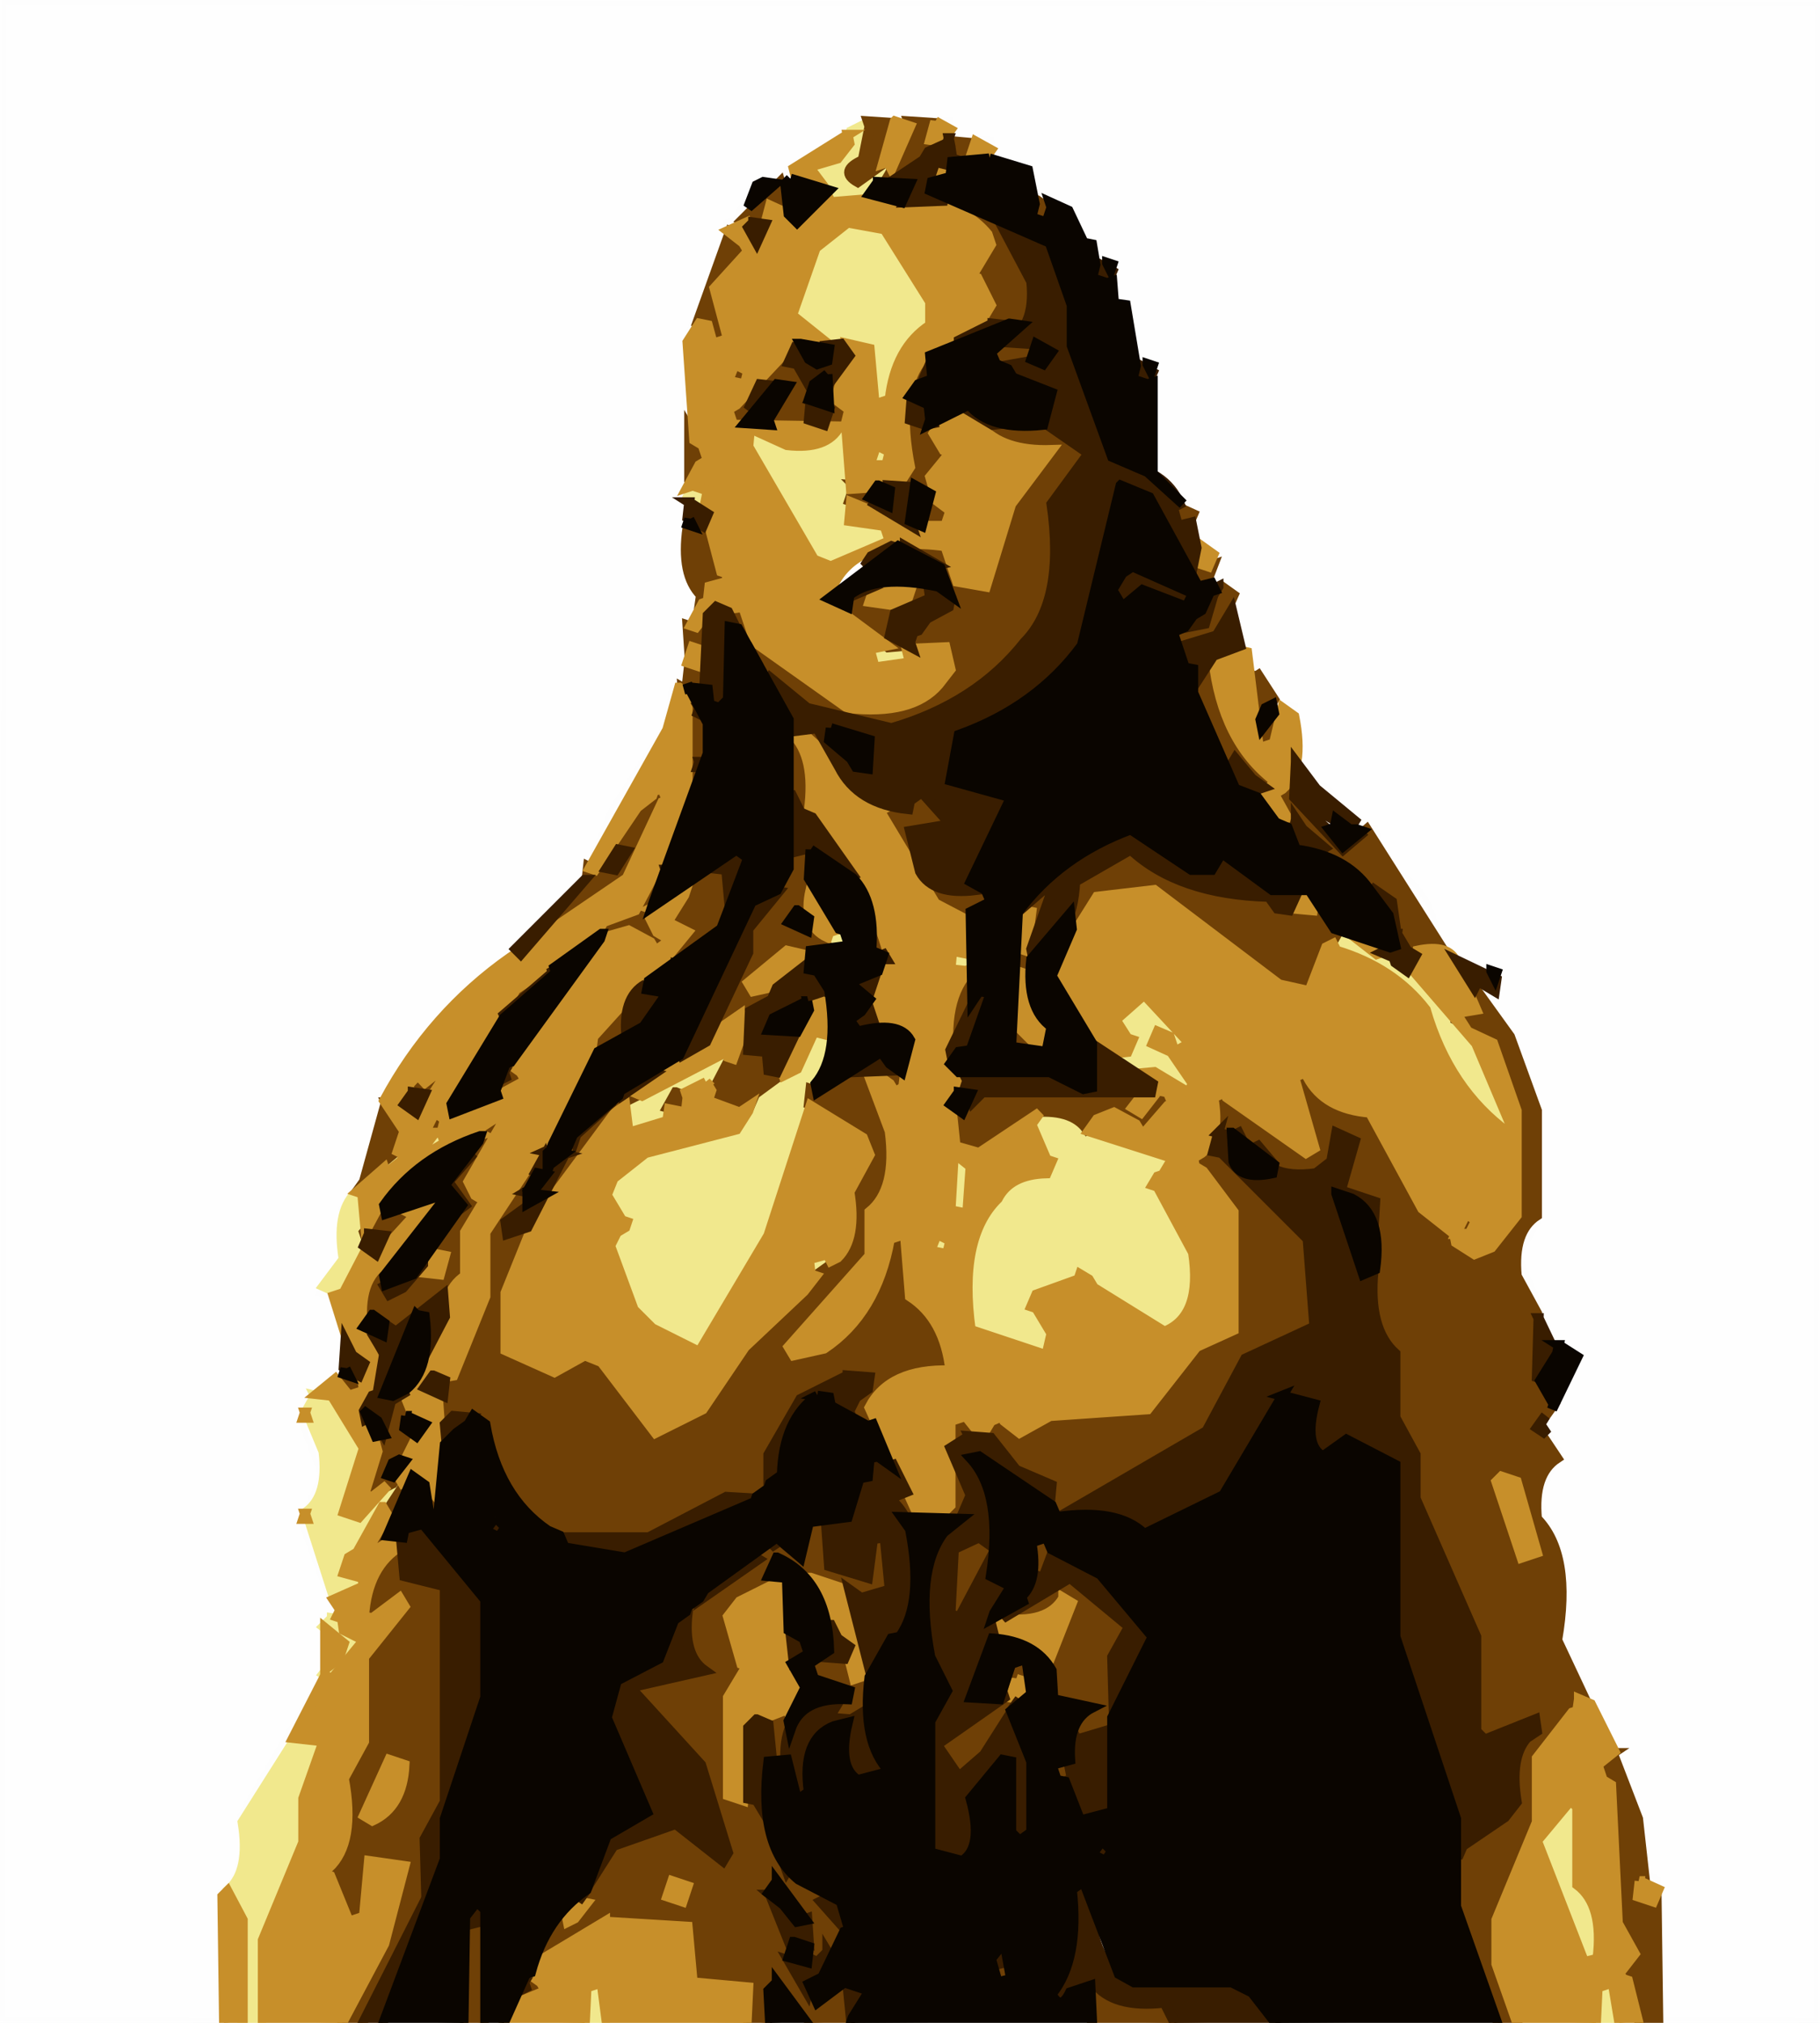 <svg viewBox="0 0 540 600" xmlns="http://www.w3.org/2000/svg"><path stroke="#000" stroke-width="3" opacity=".004" d="M.5 0 540 .5l-.5 599.5-47.5-.5-.5-41.5-5.5-3.5v-16q-7.24-4.76-6-18l-18-35v-25l-6-16 6-14-5-8 11-20-5.5-3.5-1.5.5-11-27 6-11v-33q-7.24-4.76-6-18l-12-18 2.5 1.5 3.5-.5-.5-5.5q-15.5 2-17.5-9.5-2.1-15.9-15-21l-3.5-11.5-5.5-.5-8.5-11.5-3.5-.5q-8.75-6.25-6.5-23.5l-5.5-.5-.5-5.5-2.5-.5-9-15-.5-14.5-5.5-.5-.5-11.5-5.5-.5-.5-11.5-11.5-9.5-.5-32.5-5.5-.5-2.5-17.5-3.5-.5-.5-11.5-5.5-.5-.5-5.5-2.5-.5-5.5-10.5-9.5-1.5-2.5-10.5-9.5-1.5-.5-5.5-11.5-.5-.5-5.5h-25L234 50.5l-.5 3.5-10.5 2.5-4.5 9.5-2.5.5v8l-12 26v69l4 9-4 5-.5 20.5-3.5.5-2 11-16 25-8 20-21 21 .5 1.5-31.5 29.5-5.5 11.5-2.5.5v11l-12 23q2.17 17.67-6 25l3 1q5.83 7.17 3 23l-10 7-2 7 6 16-6 14 10 27-4 2v17l-24 41q2.44 16.94-6 23l-.5 38.5-65.5-.5L.5 0Z"/><path stroke="#000" stroke-width="3" opacity=".004" d="m390.5 241 5.5 2.5-.5 2.5-5.5-3.5.5-1.5Z"/><path fill="#F1E88D" stroke="#F1E88D" stroke-width="3" d="m256.5 37 1.5 5.5-6 10 3.5 1.5 8-6 .5 2.5-6 5-.5 4.5-11.5-.5-1.5-5.5-4.5-3.5 1.5-2.5 9.5-3.5 1.5-5.5 4-2Zm-5 29q13.54-1.54 16.5 7.5l8 16v7L262.5 120l-4.5-1.5-1.5-16.5q-17.46 2.46-21.5-8.5l5-16 7.5-9.5 4-2Zm-2 60 2.5.5 1.5 29.5 10.5 1.5-1.5 4.5-17 6-9.5-7.5-14-33 2.5-.5 16 5 9-6Zm10 6 4.5 1.5-1.5 4.5-4.5-.5 1.5-5.5Zm-54 12 4.5 1.5-.5 4.5-5.5-2.5 1.5-3.5Zm53 48 11.5 1.5-1.5 4.5-10.5-1.5.5-4.5Zm-69 66 2.5.5-9.5 11.5-2.5-.5 9.5-11.5Zm57 18 5.5 2.5-2.5 3.5-3.5-2.5.5-3.5Zm152 0 15.5 9.5 1.5 2.5 4.5.5 18 21 11 26-1.5.5-13.5-13.5q-5.25-20.25-19.5-31.5l-18.5-9.5 2.5-5.5Zm-116 6 5.5 1.5-1.5 4.5-4.5-.5.5-5.5Zm56 13 14.5 13.5-2.5 3.5-2.5.5 6 10-2.5 1.5-21.5-9.5.5-2.5 5.5-1.5-.5-2.5-2.5-1.5-2-4 7.5-7.5Zm5.5 11-2 2 3 4h3l-1-4-3-2Zm-202.5-6 2.5.5-19.5 21.5-3 1-.5-1.5 20.5-21.5Zm100 6 4.5 1.5-18 59-20.5 34.5-19.5-12.5-7-20 3.5-4.5 1.5-.5-.5-1.5-1.5-.5-4-8 7.5-9.5 33.5-11.5 8.5-12.5 9.5-5.5 2.5-8.5Zm-26 6 .5 2.5-5.5 8.5-1-2-11.5 4.5-1.5 8.5-10 2-.5-8.5 29.5-15.5Zm94 18 38.5 13.5-3.5 5.5-2.5 1.5.5 1.5 1.5.5 10 19v13l-8.5 10.5-22.5-14.5-1.5-2.5-1.5.5-1.5 2.5-12.5 4.5.5 2.5 1.5.5 4 12-6.5 1.5-17.5-7.5q-4.44-33.44 13.5-44.5l10.5-3.5-.5-2.5-1.5-.5-4-10 3.5-3.5Zm-180 6 2.5.5-3.5 5.5-2.5-.5 3.5-5.5Zm-12 6 2.5.5-3.5 4.5-2 1-.5-2.5 3.5-3.5Z"/><path fill="#F1E88D" stroke="#F1E88D" stroke-width="3" d="m282.5 342 5.5 3.5-1.5 14.5-4.5-1.5.5-16.5Zm-177 12 2.5.5q4.06 22.06-6.5 29.5l-5.5-2.5 6-8q-2.28-13.77 3.5-19.5Zm172 12 4.5 1.5-1.5 4.5-4.5-1.5 1.5-4.5Zm-36 6 4.5.5-3.5 5.5-2.5-.5 1.5-5.5Zm-148 42 6.5 1.5 8 17-6 16 4.5 1.5 9-10 3-1 .5 1.5-4.5 8.5-1-2-9 15-2.5 1.5 1.5 4.5 4.5.5-3.5 5.5-5.5-.5-8-25q6.61-4.89 5-18l-5-12 2.5-4.5Zm5 66 3.5.5 2.5 5.5 3.5.5-9.5 11.5-2.5-1.5 3.5-4.5 2.5-1.5-1.5-4.5-4.5-3.5 2.5-2.5Zm-11 36 8.5.5-6 17v13l-12 29-.5 24.5-5.5-.5q4.62-26.12-4-39 6.36-5.64 4-20L87.5 516Zm378 18 2.5 1.5v23q7.94 6.06 6 22l-4.5 1.5-13.5-36.5 9.5-11.5Zm-290 54 4.5 1.5-.5 10.5-5.5-.5 1.5-11.5Zm300 0 4.5 1.5-.5 10.5-5.5-.5 1.5-11.5Z"/><path fill="#6F4006" stroke="#6F4006" stroke-width="3" d="m257.5 36 7.5.5-3.5 12.5-7 5q-5.75-3.25 1.5-6.5l2-10-.5-1.5Zm12 0 7.5.5-1 5 3.5.5 2.5-1.5-1.5 2.5-6.5 3.5-3.5 4.5-8 3 1.5-2.5 6-14-.5-1.5Zm14 6 5.5.5-1 4 .5 1.5-6.5-1.5 1.5-4.5Zm-52 12 2.5 8.5-1.5-.5-4-1-2 8 .5-1.5-.5-1.5-4 1-2.5-1.5L231.5 54Zm46 6q15.39-1.89 21.5 5.5l-2 1 9 17v7l-3.5 5.5-9 1-2.5-1.5 3-6-4.5-7.5-1.5-.5.5-1.5 1.5-.5 4-8-3.5-4.5-13-7Zm31 0 3.5 2.5-2.5 3.5-3.5-2.5 2.5-3.5Zm-92 9 4.5 3.5 1 2-10 14 4 12-4.5 1.5-2-6-2.5-.5 9.5-26.5Zm81 33 8.5.5-.5 5.5-11.5-2.5 3.5-3.5Zm-64 3 1 3 3.5 1.5 3 16-10.5.5q-6.75-4.25 3.5-8.5l-.5-3.5q-9.5-2-11.5 3.5l-2.5 8.5-3.5-1.5 1.5-4.5 16-15Zm42 0 .5 3.5-3.5 5.5-2 1-.5-1.5 5.5-8.5Zm-24 1 .5 2.5-4 10 4 3-1.5 4.5-5.5-.5q-1.25-14.25 6.5-19.5Zm-34 2 4.5 1.5-1.5 4.5-4.5-1.5 1.5-4.5Zm53 17 8.5 1.5-1 3 2.5 4.5 1.5.5-.5 1.5-2.5 1.5-3 7 4.5 6.5 1.5.5-1.5 4.5-5.5-.5 1-10-9-2 3.5-18.5Z"/><path fill="#6F4006" stroke="#6F4006" stroke-width="3" d="m293.5 125 21 1 8.5 8.5q-16.29 9.21-11 40-5.83 17.67-19.5 27.5l-28 14h-7l-22-8-7-7-1 2-12.5-22.5 5.5-.5 5 12 26 18h13l16.5-9.5 1-7-12-3 1.5-3.5 3.5-2.5 2.5-3.5 4.5-1.5q1.32-12.82-7.5-15.5l-3.5-1.5 9.5-.5 5 12 8.5-1.5 6-23 12-16q-14.5.5-21-7l2.5-1.5Zm-89 2 3 5 2.5 1.5-1.5 4.5-2.5 1.5-1.5 3.5v-16Z"/><path fill="#6F4006" stroke="#6F4006" stroke-width="3" d="m253.5 144 5.5.5-1 4 1.5 2.5-7.5-2.5 1.5-4.5Zm95 6 5.5 2.5-1.5 3.5-4.5-1.5.5-4.5Zm-139 5 5 15 1.5.5-1.5 3.5-4.5.5-.5 4.5-2 1 .5-3.5q-6-6-4-20l5.5-1.5Zm145 12 4 1 1.5-.5-2.5 6.5-3.5-2.5.5-4.5Zm-96 7-.5 1.5 1.5 4.5 10.5-1.5-1-4 5.5-.5 1.5 3.5-12 6 1.5 6.5 3.5 1.5-5.5.5-14.5-11.5 3-1 1.5-3.5 5-2Zm104 0 3.5 2.5-5.5 12.5-11 3-1.5-3.5 10-4 4.5-10.5Zm-153 9 .5 9.5-1.5-.5-4 1-.5-7.5 1.5.5 4-3Zm150 13q3.35 23.65 18.5 35.5l-1.5 2.5-8.5-6.5-1.5-2.5-1 2-11.5-23.5 5.5-7.5Zm-155 1 4 1 1.5-.5-1.5 6.5-4.5-2.5.5-4.5Zm168 2 5.5 8.5-5 8 2.5.5 2.5-1.5-1.5 7.5-3.5-.5-.5-22.5Zm-170 5 2.5 1.5 5 17-5.5 10.5-2-29Zm33 12-.5 1.5q7 8 6 24l-1.5.5-2.5-1.5q-5.83-7.17-3-23l1.5-1.5Zm2 0 6.5 1.5 3 5-1.5 2.5-8-9Zm146 13 .5 7.5 14.5 15.5 7-6 22.5 35.5-8.5 1.5-3.5-2.5-5.5-15.5-19.5-12.5 2-1-8-7-.5-1.5-1 3-5.5-10.5 4-3 1.5-3.5Zm-189 5 3.5 1.5-.5 2.5-2.5 1.5-12.5 24.5-28 18 19.5-20.5.5-4.5 2 1 16-22 1.5-.5.5-1.5ZM184 252l-4 6h3l3-5-2-1Zm88.5-17 9.5 8.5-1.5 2.5-10.5.5 4.5 13.5 19.5 6.5-6 4-.5 2.5-15.5-10.5-11-22 2.5-1.5 6 1 3-5Zm-37 17 4.5 1.5 2 10-2 1q-1.17 13.17 7 17l-7.5 1.5-6-1-11.5 9.5 1.5 2.5 6-1 .5 1.5-2.5 3.5-17 11-.5-3.5 25.5-53.5Zm.5 18-2 5 6 1v-4l-4-2Zm99.5-18 24 12q14.66-2.66 19.5 4.5l.5 1.5 4-1 6 1 1-2 6.5 8.5-2.5 4.5-1.5.5-4.5 12.5-9-2-33-26-17-2-9.5 7.5-1.5 3.5-.5-11.5 3.5-4.5 14-7Zm-138 1 .5 4.5-6 12 3 1-2 3 3.5 4.5 1.5.5-2.5 3.5-2.5-1.5-.5-1.5-9-3-4 2-1.5-2.5 1.5-2.5 10.5-4.5 7.5-15.5Z"/><path fill="#6F4006" stroke="#6F4006" stroke-width="3" d="m209.5 258 6.5.5v12L202.5 286l-7 2 8.5-9.5-.5-2.5-5.5-2.5 6-9-2-1 7.5-5.5Zm100 6 2.5.5-6.5 24.5-4-1-1.5.5.5-7.5 4 1 1.5-11.5-2-1 5.5-5.5Zm-51 7 5.5 13.5h-1l-1.5-2.5-3.5-.5.5-10.5Zm174 15 15.5 21.5 8 22v31q-7.24 4.76-6 18l6 11q-3.65 19.65 5 27l-5 7 6 9q-7.24 4.76-6 18 10.41 10.59 6 36l8 17-2 1-.5 3.5-2.5 1.5-9 12v19l-12 29v13l6 17-5.5.5-12.5-35.5v-13l7.5-9.5 9.5-5.5q-1.63-15.62 5.5-22.5l1.5-.5-.5-3.5-15 6-2.5-2.5v-28l-18-41q2.29-17.29-6-24v-19l-6-11v-34l-2.5-2.5-8.5-.5 5-15-5.5-2.5-4 11-11 1q-5.43-10.57-20-12l-1.5 5.5 28 26 2 26-23 12-14.5 24.5-38 20-5-12q-11.5-1-15.5-9.5l-.5-2.5-11 3-.5-7.5 4.5-1.5 4 5 3.5-2.5 1.5-2.5 2.5.5 1.5 2.5 4 2q9.19-9.81 33-5l15.5-13.5 5.5-9.5 8.5-2.5v-35L355.5 346l-1.5-.5 1.5-3.5 2.5-1.5 3.5-16.5 2.5.5 1.5 2.5 23 15 1.5-6.5-6-16 3.5-1.5 2 3 18.5 10.5 2 9 19.5 25.5 2.5-.5 2.5-5.5 3.5 1.5-2.5 4.5-3.5.5 1.5 3.5 5 2 9.5-7.5 2-35-9.5-22.5-8.5-4.5.5-2.5 5.5-.5-5.5-13.5ZM446 438l-2 2 8 22 4-1-6-21-4-2ZM161.5 288l2.5.5-14 13 5.5-10.5 6-3Zm126 1 .5 11.5-5.5 10.5-.5-11.5 5.5-10.5Zm-102 8 1.5 2.5-2.5 10.5-10 4-.5-2.5 11.5-14.5Zm115 4 8.5 10.5-6.5.5-2-11Zm-79 6 1 5 5.5.5.5 5.5 5-3-1.5 2.5-.5 1.5-7.5 5.5-1.5 3.5-7 2-5.5-3.5 6.5-12.5 2.5-1.5 2.5-5.5Zm-71 9 5.5 3.5-1.5 2.5-7 2 .5-1.5 2.5-6.5Z"/><path fill="#6F4006" stroke="#6F4006" stroke-width="3" d="m269.5 317 .5 1.5-3.5 5.5-2.5-1.5-1.5-2.5-4-1-.5 5.5q8.29 6.71 6 24l-6 11-2 17-22 24 6.5 1.5 15.5-13.5 9.5-22.5 4.5 1.5v17q10.3 6.7 12 22-18.04-.54-24 11l-.5 4.5-5.5-3.5 4.5-6.5 1.5-.5-.5-3.5h-6l-16.5 9.5-10.5 26.5q-22.11-.11-32 12h-25L152 442.5l-9.5-22.5-10 2-3.5-7.5 3-1-1-5 5-2 8-22v-19l17.5-26.5.5 3.5-10.5 19.5-1.5.5.5 3.5 6-2-.5 1.5q1.24 13.24-6 18v17l15.5 6.5 9-5 9.5 7.5 10.5 15.5 19.5-12.5q7.78-18.73 23.5-29.5l3.5-2.5 1.5-2.5 3.5-2.5 1.5-2.5 1.5-.5q5.17-5.83 3-19l6-12-7.5-9.5-10.5-4.5.5-4.5 3 1q6.8-9.7 26-7Zm-140 1 2.5.5-5.5 8.5-1-3-5 2 2-3 7-5Zm213 3 2 3 3.5 1.5-.5 2.5-7.5 6.5-.5 1.5-2.5-1.5-.5-1.5-7-3-7 5q-4.57-6.43-17-5l-18 12-5.5-3.5.5-9.5 4 1 5-6 47.5.5-3 4 2.5 1.5 3.5-4.5v-2l.5-2.5Z"/><path fill="#6F4006" stroke="#6F4006" stroke-width="3" d="m186.5 323 3.5 1.5-4 2-2.5 3.5-1.5.5-19.5 26.5-.5-3.5 18.5-26.5 6-4Zm14 1 3.5 1.5-.5 4.5-5.5-1.5 2.5-4.5Zm-86 3 5.5 12.5-6 5-8.5 9.5 2.5-3.5 6.5-23.5Zm14 3 3.5 1.5-1.5 4.5-4.5-.5 2.5-5.5Zm19 0 2.5.5-.5 3.5-2.5 1.5-8 16 3.5 4.5 1.5.5-.5 1.5-1.5.5-9.5 30.5-1-5-15 11-4-5-4 1-.5-7.5 5.5-8.5 2 9 10-8 1 2 5.5-1.5-.5-4.5-1.5-.5 8-15-5-6 11-14-3-1 6.5-5.5Zm-22 15L114 357.5l.5 2.5 8.5.5-9 8-.5-2.5-5 1-.5-1.5 17.5-20.5Zm6 46 .5 5.5-5.5 8.5-.5-3.5 5.5-10.5Zm-23 4 3.5 2.5 2 9h-1l-4.5-11.5Zm-1 12 .5 5.5-4.5 1.5-3.5-4.5 7.5-2.5Zm12 5 3.5 7.5-3 1 1.5 5.5 4-1 .5 1.5-9.5 13.5-8 4-.5-6.5 4-10-.5-1.5 2.5-.5q-1.27-10.77 5.5-13.5Zm.5 20-2 1-3 4v1l5-3v-3Zm162.5 1 5.5 11.5-3.5 5.5-5.5-.5q6.39-3.61 3.5-16.5Zm-161 5-1.5 2.5-6 15 3 1-8.5 5.5-.5-3.5 13.5-20.5Zm5 3 4 3 1.5-.5-3.5 6.5-2-9Zm142 2 1.5.5 3 6-5.5.5-3.5-5.5 4.5-1.5Zm-26 7 3.5 1.5 1.5 14.5 10 2 2-12 3.5.5 1 15-8.5 2.5-3.5-2.5-.5 1.5-3-4-8-1-1 2-10-8-1.5 5.5 6 2-1.5-.5-15.5 8.5-1 9 4.5 7.5 1.5.5-.5 1.5-1.5.5-4 7v29l4.5 1.5h2l3.5 1.5 7.5 19.5 1-2 5 8 5.5 2.5-2 1 7 9-3.5 7.5-1-2-4 3q.4-17.4-10-24l-3.5 1.5 6 14v9l7.5 11.5 10-5 .5 10.5-11.5.5-9-12-3.5 1.5-.5 10.5-5.5-.5-1.5-11.5-16.5-1.5-1.5-16.5h-23l-19 12 1.5-2.5 5.5-11.5 1 2 4.5-3.5 1-2-2-1 11.5-17.5q13.11 1.61 18-5l13 11 1.5-6.5-8-22-21-23 22-5q-6.61-4.89-5-18l21-15-2-1 8.5-4.5 7 5 4-12ZM200 558l-2 5 5 1 1-4-4-2Zm-81.5-102 2 12 11.5 2.5v64q-9.35 8.65-6 30L107.5 600l-5.5-.5 12-23 6-23-10.5-1.5-3 18-4.5-1.5-4.5-12.5-1.5-.5.5-1.5 1.5-.5q7.45-7.55 4-26l6-11v-25l12-16-2.5-1.5-9 6-.5-6.5 11-16-.5-1.5Zm-2.5 66-8 17 3 1q8-4 9-16l-4-2Zm171.5-66 6.5 3.5-9.5 20.5-2.5-1.5q-3.72-16.22 3.5-21.5l2-1Zm21 0 3.5 2.5-2.5 9.5-3.5-1.5 2.5-10.5Zm9 12 17.5 14.5-5 9v21l-3.5 3.5-7.5-.5 5-10-12-2-2-11 2-1 6-16-2.5-1.5q-3.9 7.6-17 6l2-3 17-9Z"/><path fill="#6F4006" stroke="#6F4006" stroke-width="3" d="m251.5 491 2 7 4-1 .5 9.5-11.5 3.5-.5-2.5 6-4-1.5-3.5-10.5-4.5 2.5-3.5 9-1Zm51 1 3.5 2.5-.5 4.5-4-1-1.5 5.5 2 1-16.5 22.5-7.5-6.5 5.5-8.5 14.5-8.5 4.5-11.5Zm-69 15 .5 13.5-4.5 1.5-2.5-11.5 6.5-3.5Zm245 13 7.5 19.5 2 18-2 1 1.5 5.5 4-1 .5 36.5-5.5.5-4-13-2.5-1.5.5-1.5 2.5-1.5 2-4-5-8v-37l-3.5-5.5-2.5-1.5 1.5-4.5 3-2Zm-164 2 3.5 1.5-.5 4.5-5.5-2.5 2.5-3.5Zm-175 48 4.5 1.5-.5 28.5-5.5-.5 1.5-29.5Zm156 12 4.5 1.5-2.5 4.5-3.5-2.5 1.5-3.5Zm-139 4 5.5 3.5-1.5 2.5-7 2 .5-1.5 2.5-6.5Zm168 2 23.5 8.5-.5 3.5-23.5-.5.5-11.5Z"/><path fill="#C78F2A" stroke="#C78F2A" stroke-width="3" d="m265.5 36 4.5 1.5-5.5 12.5-1-2-1.5.5 3.5-12.5Zm12 0 4.5 2.5-2.5 3.5-3.5-.5 1.5-5.5Zm-26 4 .5 2.5-3.5 4.5-8.5 2.5 3 4-6.5.5-1-4 16-10Zm38 2 4.5 2.5-2.5 3.5-3.5-1.5 1.5-4.5Zm-11 6 3.5 2.5-2.5 3.5-3.5-2.5 2.5-3.5Zm-33 10 1 2 12-1q24.29-1.79 34.5 10.5l1 3-4.5 7.5-1.5.5.5 1.5 1.5.5 4 8-3 5 2 1-20 11q-7.17 9.83-3 31l-3.5 5.5-14 1-1.5-19.5 1-4-4-3 4-15-.5-1.5 6.5 1.5 1.5 16.5 4.5-1.5q1.7-15.3 12-22v-7L262.5 68l-11-2-9.5 7.5-7 20 10 8-11 2-15.5 16.5-2.5 1.5 1.5 4.5 31.5.5q-3.63 6.87-15.5 5.5l-11-5-.5 5.5 19.5 33.5 5 2 17.5-7.5-1.5-4.5-10.5-1.5.5-5.5 17 7h11l1.5-4.5-4-3-2-7 4.5-5.5 1.5-.5-.5-1.5-1.5-.5-3-5 1.5-2.5-1.5-.5 8.5-4.5 7.5 4.5-2 1q6.5 7.5 21 7l-12 16-7.5 24.5-8.5-1.5-3.5-10.5q-28.35-3.85-34.5 14.5l1.5 3.5 15.5 11.5-5 1 1.5 5.5 10.5-1.5-1-4 11.5-.5 1.5 6.5-3.5 4.5q-7.83 9.17-27 7L224 190.5l-3.5-10.5-10.5 1.5-3.5 4.5-1.5-.5 3.5-6.5 1.5-.5.5-4.5 5.5-1.5-.5-2.5-1.5-.5-5-19 1-5-4.5-1.5-1.5.5 3.5-6.5 2.5-1.5-1.5-4.5-2.5-1.5-2-29 3.5-5.5 2.5.5 1.5 5.5 4.5-1.5-4-15 10-11-1.5-2.5-4.5-3.5 5.5-2.5 2 6 2.5-1.5 2.5-9.5 5.5 2.5 1.5 2.5 10-8ZM218 108l-2 5 5 1 1-4-4-2Zm42 24-2 6h5l1-4-4-2Zm96.5 30 3.5 2.5-1.5 3.5-4.5-1.5 2.5-4.5Z"/><path fill="#C78F2A" stroke="#C78F2A" stroke-width="3" d="m259.5 174 10.5 1.5-1.5 4.5-10.5-1.5 1.5-4.5Zm-54 18 4.5 1.5-1.5 4.5-4.5-1.5 1.5-4.5Zm158 0 6.5 1.5 3.5 28.5 4.5-1.5 2.5-10.5 3.5 2.5q3.11 15.61-3.5 21.5l-2.5 1.5 5 9-1.5.5-7.5-6.5-2-4 5-1 1-2q-15.31-11.69-18-36l3.5-3.5Zm-162 12 2.5 2.5v34L188.5 270l-9.5 3.5-2.5 4.5-23.5 15.5-20 36 5.5.5 17.5-9.5-1.5-2.5-3.5-2.5 28.5-37.5 7-2 6.5 3.5 1.5 2.5 3.5-2.5-.5-1.5-2.5-1.5-2-4 1.5-2.5-1.5-.5 10.5-5.5-.5 1.5-5 8 6 3-9 11 2 1-8 5-2.5 5.5-1-2-9.5 10.5q-2.42 21.08-13.5 33.5l-1-2-17.5 26.5v19l-9.5 23.5-8.5 1.5 1.5 4.5 2.5 1.5 2 27-2.5 1.5-5-6-5 2-1.5-2.5 8-16-4-3-2-5 5.5-10.5 1 2 5.5-8.5q-1.24-13.24 6-18v-13l4.5-7.5 1.5-.5-.5-1.5-2.5-1.5-2-4 9.5-16.5 1.5-.5-.5-3.5-8.5 5.5 2 1q-20.09 6.41-31 22l-3.5 6.5-1-11-1.5-.5 8-7 .5 1.5 4.5-3.5 1-2-2-1 2-6-6-9q13.99-26.01 37.5-42.5l34.5-23.5 10.5-22.5 1.5-.5-1.5-3.5-2.5.5-.5 1.5-4.5 3.5-12.5 18.5-1.5-.5 23-41 3.5-12.5ZM190 258l-10 12h3l9-11-2-1Zm-48 42-21 22 1 2-2 5 5 1 7-11-2-1-5 4 19-21-2-1Zm-13 30-3 6h3l-3 4 1 2 5-3-1-3 1-4-3-2Zm107.5-114 9.5 8.5.5-1.5 11 14 5.5 2.5-2 1 16.5 27.5 10.5 5.5-.5 9.5-5-1-.5 5.5 4.5.5 1.5-.5q-8.83 8.67-6 29l4 3 1 2-5 4 1.5 14.5 7 2 18-12-2.5 3.5 4.5 10.5 1.5.5-1.5 3.5q-10.75.25-14.5 7.5-11.83 11.67-8 39l22.5 7.5 1.5-6.5-4.5-7.5-1.5-.5 1.5-3.5 12.5-4.5.5-1.5 2.5 1.5 1.5 2.5 21 13q11.41-4.59 8.5-23.5L343.5 352l-1.5-.5 1.5-2.5 1.5-.5 3-5-25-8 2.5-3.5 5-2 6.5 3.5 1.5 2.5 1.5-.5 6.5-7.5 1.5-.5-1.5-3.5-2.5-.5-1.5-2.5-5.5-2.5 5.5-.5 10 6 1.5-2.5-6.5-9.5-5.5-2.5 1.5-3.5 3.5 1.5 1.5 4.5 4.5-2.5-13.5-14.5-8.5 7.5 3.5 5.5 1.5.5-1.5 3.5-4.5.5-.5 1.5q-12.71-9.29-17.5-26.5l13.5-21.5 17-2 37 28 9 2 5-13 2-1 1 2q16.92 5.08 26.5 17.5 6.87 23.63 24.5 36.5l1.5-.5-11-26-19-22 1.5-5.5q9.5-2 11.5 3.5l6 14-6 1 3.5 5.5 7.5 3.5 7 20v31l-7.5 9.5-5 2-5.5-3.5-.5-2.5-9.5-7.5-15.5-28.5q-13.46-1.04-18.5-10.5l-.5-1.5-3.5 1.5 6 21-2.5 1.5-23.5-16.5-.5-1.5-3.5 1.5q2.14 12.14-3.5 16.5l-2.5 1.5.5 2.5 2.5 1.5 9 12v35l-11 5-14.5 18.5-29 2-9 5-4.5-3.5-.5-1.5-3.5 1.5-1.5 2.5-2 1-4-5-4.5 1.5v25l-3.5 3.5-6.5-1.5-14-31q5.96-11.54 24-11-1.7-15.3-12-22l-1.5-18.5-4.5 1.5q-3.92 22.08-19.5 32.5l-9 2-1.5-2.5 24-27v-13q8.29-6.71 6-24l-6-16 2.5-.5 3.5 2.5 1.5 2.5 2.5-1.5 2-15-10-3-2-11 4.5-8.5 1.5-.5q-7.32-26.68-24-44 2.17-16.17-5-23l1.5-1.5ZM283 342l-1 17 5 1 1-14-5-4Zm152 18-3 6h4l2-4-3-2Zm-157 6-2 5 5 1 1-4-4-2Z"/><path fill="#C78F2A" stroke="#C78F2A" stroke-width="3" d="m240.5 264 3.5 1.5 5 10-3 1-.5 1.5q-7.45-3.48-5-14Zm146 0 3.5 2.5-.5 3.5-5.5-.5 2.5-5.5Zm-83 6 2.5.5-1.5 11.5-4.5-1.5 3.5-10.5Zm96 6 13.5 5.5-4.5 1.5-9-7Zm-166 6 6.5 1.5-7.5 8.5-9 2-1.5-2.5 11.5-9.5Zm68 6 4.5 1.5 6 20-2.5 2.5-7.5-7.5-2-15 1.5-1.5Zm-59 6 3.5 2.5-.5 10.5-4-1-5 11-4 2-.5-1.5 10.5-23.5Zm-23 7 2.5.5-4.5 12.5-1.5-.5-.5-1.5-25 13-3.5-1.5 32.5-22.5Zm-10 20 1.5 2.5-1 3 9.5 3.5 3-2-.5 1.5-3.5 5.5-27 7-9.5 7.5-2 5 4.5 7.5 1.5.5-.5 1.5-2.5 1.5-2 4 7 19 5.5 5.5 14 7 20.5-34.5 12.5-38.5 15.5 9.5 2 5-6 11q2.27 13.77-3.5 19.5l-2 1-1-2-5.5 1.5.5 4.5 1.5.5-3.5 4.5-17.5 16.5-12.5 18.5-14 7-16-21-5-2-9 5-14.5-6.5v-17l11.5-28.5 1 2 20-27 3-2 1 8 11.5-3.5.5-3.5 5 1 .5-4.5-.5-1.5 6-3Zm130 3 2.5 1.5-3.5 4.5-2.5-1.5 3.5-4.5Zm-210 31 1.5.5-16.5 21.5-1-2q-8.05 5.45-5.5 21.5l6 12-3.5 5.5-2.5 1.5 4 15-4 13 2.5.5 4.5-3.5-8.5 9.5-4.5-1.5 6-19-9.5-15.5-4.5-.5 5.5-4.5 4 5 4.5-1.5-1.5-10.5-2.5-1.5-5-16 3-1 6.5-12.5 4 1 10.5-11.5-2-1 8.5-4.5Z"/><path fill="#C78F2A" stroke="#C78F2A" stroke-width="3" d="m129.5 372 2.5.5-1.5 5.5-4.5-.5 3.5-5.5Zm-39 47 .5 1.5h-1l.5-1.5Zm355 19 4.5 1.5 6 21-4.5 1.5-7.5-22.5 1.5-1.5Zm-332 9 1.5 2.5-7 12 1.5-.5 8-5 1.5 2.5q-10.03 5.97-11 21l2.5.5 8-6 1.5 2.5-12 15v25l-6 11q3.56 19.06-4.5 26.5l-1.5.5.5 1.5 1.5.5 5.5 13.5 4.5-1.5 1.5-16.5 10.5 1.5-6 23-12.5 23.5-23.5-.5v-24l12-29v-13l6-17-9-1 9.5-18.5 2 1 9.5-11.5-6-3-.5-3.5-1.5-.5 1-2-2-3 9-4-.5-2.5-5.5-1.5 1.5-4.5 2.5-1.5 7.5-13.5Zm-23 2 .5 1.5h-1l.5-1.5Zm150 19 10.5 3.5 7 25-4.5 1.5-3-12-2.5-1.5-7.5-16.5Zm-9 1 2.5 1.5q-3.14 21.14 4 32l-3.5 6.5-1-2-11.5 4.5-1.5 22.5-4.5-1.5v-29l4.5-7.5 1.5-.5-.5-1.5-1.5-.5-4-14 3.5-4.5 12-6Zm84 5 2.5 1.5-6.5 16.5-17.5-8.5 2.5-3.5q14.5 2 19-6Z"/><path fill="#C78F2A" stroke="#C78F2A" stroke-width="3" d="m96.5 483 5.5 4.5-1.5 4.5-4 3v-12Zm205 15 4.5 1.5-2.5 4.5-3.5-.5 1.5-5.5Zm167 6 3.5 1.5 7 14-5 4 1.5 4.5 2.5 1.5 2 41 5 9-3.5 4.5-1.5.5 1.5 2.5 1.5.5 3 12-5.5.5-2-12-4.5 1.5-.5 10.5-23.5-.5-6-17v-13l12-29v-19l10.5-13.5 1.5-.5.5-3.5Zm-2.5 30-10 12 14 36 4-1q2-16-6-22v-23l-2-2Zm-350.5-12 4.5 1.5q-.61 12.39-9.5 16.5l-2.5-1.5 7.5-16.5Zm84 36 4.5 1.5-1.5 4.5-4.5-1.5 1.5-4.5Zm287 0 5.5 2.5-1.5 3.5-4.5-1.5.5-4.5Zm-419 3 4.5 8.5v30l-5.5.5-.5-37.5 1.5-1.5Zm104 3 2.5.5-3.5 4.5-2 1-.5-2.5 3.5-3.5Zm8 6 24.5 1.5 1.5 16.5 16.5 1.5-.5 10.5-41.5-.5-1.5-11.5-4.5 1.5-.5 10.5-23.5-.5 3.5-5.5 8.5-3.5-1.5-2.5-3.5-2.5 2.5-3.5 20-12Z"/><path fill="#391D00" stroke="#391D00" stroke-width="3" d="m281.5 41 .5 2.5.5 3.5 1.5.5-2.5 1.5-4-1-1.5 4.5v2l1.5 3.5 3.5 1.5-12.5.5 1.5-2.5-.5-3.5-4.5-.5 9-6 1.5-2.5 5.5-2.5.5-1.5Zm18 24 12.5 7.5 6 18v12l14.5 35.5q13.1 1.4 17.5 11.5l-2 1 1.5 5.5 4-1 1.5 7.5-1.5 7.5-15-25-6-1q-6.25 3.75-2.5 17.5l-6 12v12L305.5 207 284 218.5l-2 13 18 5-12 25 1.5 2.5q-12.57 1.57-16.5-5.5l-3-12 12-2-8.5-9.5-3.5 2.5-.5 2.5q-14.96-1.54-20.5-12.5l-6.5-11.5-8 1-7.5-13.5 1.5-2.5 11 9 25 6q25.17-7.33 39.5-25.5 12.17-12.33 8-41l11-15-13-9 2-9-13-6-1-2 8.5-1.5 3 1 2.5-3.5-4.5-2.5h-2l-7.5-.5q9.47-3.53 8-18l-9-17 2.5-1.5ZM247 216l-1 4 7 5 1 3h4v-8l-11-4ZM223.5 66l3.5.5-2.5 5.5-2.5-4.5 1.5-1.5Zm102 12 4.5 2.5-1.5 3.5-4.5-1.5 1.5-4.5Z"/><path fill="#391D00" stroke="#391D00" stroke-width="3" d="m294.5 96 4.5.5-14.5 5.5v-1l10-5Zm-58 6 4 5 3 1 2.5-1.5-1-4 4.5-.5 2.5 3.5-5.5 7.5-1-2-5 4-4-7-2.5-.5 2.5-5.5Zm43 6 2.5.5-1.5 3.5-7 2 .5-1.5 1.5-3.5 1 2 3-3Zm58 0 4.5 2.5-1.5 3.5-4.5-1.5 1.5-4.5Zm-112 6 4.5.5-8 7 3.5-7.5Zm45 4 5.5 2.5 1 5-2.5.5-4.5-1.5.5-6.5Zm-30 1 5.5 2.5-1.5 4.5-4.5-1.5.5-5.5Zm47 1 11.5 5.5-4.5.5-7.5-4.5.5-1.5Zm-24 24 7.5.5-1 10 .5 1.5-12.5-7.5 2.5 1.5 3.5-.5-.5-5.5Zm-59 5 5.5 3.5-1.5 3.5-4.5-2.5.5-4.5Zm60 13 1.5.5-9.5 5.5 2-3 6-3Zm4 0 9.5 5.5-2.5.5-7-6Zm67 6 18.5 7.5-2.5 4.5-13-5-6 5-2.5-5.5 2.5-4.5 3-2Zm-79 6 1.5.5-3.5 1.5v-1l2-1Zm19 0 6.5 3.5-.5 2.5-6.5 3.5-2.5 3.5-1.5.5-1 3 .5 1.5-6.5-3.5 1.5-6.5 10.5-4.5-.5-3.5Zm86 0-1.5 2.5-2.5 8.5-5 1 1.5-2.5 1.5-2.5 1.5-.5 2.5-5.5 2-1Zm-149 6 3.5 1.5 2 4-2 1v21l-2.5 2.5-3.5-1.5-1-5 1-21 2.5-2.5Zm153 1 2.5 10.5-8 3-5.5 8.5-1-5-2.5-.5-3-6 1.5.5 11.5-3.5 4.5-7.5Zm-144 10 2.5 4.5h-1l-1.5-4.5Zm-14 19 1.5 2.5-2-1 .5-1.5Zm159 15 5 6 3.5 2.5-3 1 .5 1.5-6.5-2.5-1-6 1.5-2.5Zm-159 1 .5 1.5h-1l.5-1.5Zm177 0 6 8 11.5 9.5-1.5 2.5-10-6-.5 2.5 9.5 8.5 5.5-4.5-6.5 5.5-14.5-15.5.5-10.5Zm-150 9 3 6 3.5 1.5 12 17-1.5.5-11-8h-2l-4 1v-18Zm150 8 2 3 6.5 5.5-2.5 1.5-6.5-1.5-2-6h2l.5-2.5Zm-49 3 14 10 10 2 3-5q6.64 10.36 22.5 11.5l-2.5 5.5-3.5-.5-2.5-3.5q-26.77-.73-41-14l-16.5 9.5q-.78 16.72-12.5 22.5l-.5-2.5 6-17-2.5-.5-7.5 6.5q12.34-16.66 33.5-24.5Zm-152 6 2.5.5-3.5 5.5-2.5-.5 3.5-5.5Zm35 0 3.5 2.5-5.5 14.5-1-11-4.5-.5 7.5-5.5Zm-21 6 .5 1.5h-1l.5-1.5Zm-24 3-19 22-1.5-1.5 20.5-20.5Zm233 2 6.5 4.5 1 7h-1l-8-10 1.5-1.5Zm-179 1 3.5.5-9 11v7L209.5 309l-7 4-.5-1.5 23.5-46.5 2-1Zm187 13 3 5 2.5 1.5-2.5 4.5-3.5-2.5-.5-1.5-3.5-1.5 4-2 .5-3.5Zm-153 5 1.5 2.5h-1l-.5-2.5Zm171 3 11.5 5.5-.5 3.5-5-3-1 2-5-8Zm-232 1 1.5.5-2.5 1.5 1-2Zm39 0 1 2 3.5 1.5 2 5-1.5-.5-4.5 1.5-3.5 4.5-8.5 3.5.5 2.5 7.5.5-5.5 11.5-2.5-.5-.5-5.5-5.5-.5.5-11.5 6.5-3.5 1.5-3.5 9-7Zm-76 1 1.5 1.5-14.5 14.5-1-2 14.5-12.5-.5-1.5Zm94 1 2.5.5-2.5 7.5-5.5-4.5 5.5-3.5Zm-66 4 1 2 5.5.5-12.5 15.5.5-1.5q-1.57-12.57 5.5-16.5Zm99 2 3.5.5-6.5 17.5-5 2-.5-2.5 8.5-17.5Zm-33 4 2.5 7.5-5.5.5-2.5-3.5 5.5-4.5Zm67 12 17.5 11.5-.5 2.5h-50l-3 3-1-3-1.5-.5 1-3-1-2 25.5-.5 12 5 1-13Zm-64 2 3.5 2.5 2 3-12.5.5v-1l7-5Zm-111 6 .5 1.5-2 1 1.5-2.5Zm42 0 2.5.5-9.5 6.5-.5-1.5 7.5-5.5Zm-69 6 3.5.5-2.5 5.5-3.5-2.5 2.5-3.5Zm60 1-1 2-10.5 9.5-.5 1.5-.5-1.5 12.5-11.5Zm179 11 4 1 2-1 1 2-2-1-.5 7.5q2 5.5 11.5 3.5l.5-2.5-5.5-6.5q2.25 11.25 18 9l4.5-3.5 1.5-8.5 5.5 2.5-6 21 8.5 18.5 3-1q-1.67 17.17 6.5 24.5v19l6 11v13l18 41v28l2.5 2.5 15-6 .5 3.5-3 2q-5.17 5.83-3 19l-3.5 4.5-12.5 8.5-1.5 3.5-.5-11.5-18-54v-51l-2.5-2.5-13-5-6 5-5-18-9.5 2.5-18.5 30.5-21 8q-7.05-7.45-23.5-5.5l43-25 11.5-21.5 20.5-9.5-2-26-25.5-25.5-2.5-.5 1.5-5.5Zm-194 3 .5 2.5-11.5 22.5-6 2-.5-3.5 11-8-5-1 5-3 1-2-3-1 2.5-4.5 1 4 3-4 1.5-.5-5-1 5.5-2.5Zm-27 3-7.5 8.5 5 7-4 3 3-4-5-6 8.5-8.5Z"/><path fill="#391D00" stroke="#391D00" stroke-width="3" d="m400.5 354 7.5 2.5-.5 8.5-7-11Zm-291 12 4.5.5-2.5 5.5-3.5-2.5 1.5-3.5Zm16 9-6 7-4 2-1.5-2.5 11.5-6.5Zm6 9 .5 6.5-5.5 10.5-1-11-5.5 3.5q1.87 14.87-6 20l2.5.5 4.5-1.5-5 3-2.5 9.5-3-5-2 1-.5-2.5 2.5-4.5 1.5-.5 2-12-3-5 3-1 .5-2.5 3 2 14-11Zm325 7 5.5 11.5-4.5 6.5-1.5-.5.5-17.5Zm-354 7 2 4 3.5 2.5-1.5 3.5-4.5-2.5.5-7.5Zm26 10 3.5 1.5-.5 4.5-5.5-2.5 2.5-3.5Zm123 0 6.5.5-.5 3.5-3.5 2.5-2 4 .5 1.5-6.5-3.5-.5-2.5-4.5 1.5-11.5 24.5-1.5-.5v-8l9.5-16.5 14-7Zm-117 12 5.5.5-3.5 4.5-4 3-.5-5.5 2.5-2.5Zm324 0-1.5 2.5 2 3-3-2 2.5-3.5Zm-171 6 6.5.5 7.5 9.5 10.5 4.5-.5 5.5-23-14-.5 2.5q8.63 6.38 6 24l-3.5-2.5-7.5 3.5-1 19 2.5 1.5 9-17 1 5 5.5 2.5-6 9v2l1 4-7 18 8.5.5 1-2 .5 1.5-20 14 6.5 9.5 7.5-6.5 10.5-16.5-2.5 3.5 6 15v21l-3.5 2.5-2.5-2.5-.5-21.5-8.5 6.5-5.5 23.5-9.5-2.5v-39l5-10-5-9v-29l5.5-9.5 3.5-2.5 3-7-6-14 5.5-3.5Zm-29 6 5 3 1.5-.5 4 8-5 2q11.2 9.3 6 35l-3.5 6.5-2.5.5-5.5 10.5-6.5-25.5 3.5 2.5 8.5-2.5-1.5-15.5-3.5.5-1.5 11.5-11.5-3.5-1-14 7-1 3.5-11.5 2.5-.5.5-5.5Zm-127 12 .5 1.5h-1l.5-1.5Zm84 0 8.5.5-2.5 3.5-36 14h-11l-9.5-5.5 2.5-.5h25l23-12Zm-69 6 3.5 2.5-2.5 3.5-3.5-2.5 2.5-3.5Zm-25 2 5.5 1.5 17 21v29l-6 12v12L126.5 563l-.5-17.5 6-11v-64l-12-3-1-11 2.5-4.5Zm109 4 6.5 5.5-5.5-4.5-3 2 2-3Z"/><path fill="#391D00" stroke="#391D00" stroke-width="3" d="M312.5 460q17.1 4.9 25.5 18.5l4 8-11.5 22.5-.5-17.5 5-9-17.5-14.5-20 12 3-4 3.5-1.5v-2l2.5-5.5 3 1 3-8Zm-90 1 2.5 1.5-16.5 11.5.5-1.5 6.5-7.5 7-4Zm-20 17 1.5.5q-1.43 12.43 5 17l-22 5 21 23 8 26-1.5 2.5-14-11-18.5 6.5-10.5 16.5 2.5-3.5 8.5-18.5 9.5-4.5-12-33 7.5-10.5 10.5-4.5 4.5-11.5Zm44 4 2 4 3.5 2.5-1.5 3.5-6.5-.5 2.5-9.5Zm-12 2 4.5 2.5 1 4-4.5 2.5-1-9Zm10 20 4.5.5-3 5 6.5.5 5-3 6.5 18.5-9.5 2.5q-6.17-3.83-3-17l-9.5 6.5-4.5 16.5-3.5-2.5-1-10q-.31-13.31 9.5-16.5l2-1Zm-20 6 3.5 1.5 1 10-1.5 17.5-3-5-2.5-.5v-21l2.5-2.5Zm105 3 .5 24.5-9.5 2.5-4.5-11.5 2-1-1-5 1.5-8.5 1 2 10-3Zm-101 28 6.5 11.5-1.5 2.5-5-14Zm98 5 3.5 2.5-2.5 3.5-3.5-2.5 2.5-3.5Zm-6 12 3.5 2.5q-1.77 18.77 8.5 25.5l33 2 9.5 6.5 3 5-29.5.5-3-6q-15.26 1.76-21-6l-10 6-2.5-5.5 6-12q-4-14.5 2.5-18.5Zm-92 4 6.5 5.5 1.5 2.5 3-1 .5 7.5-1.5-.5-4 1-6-15Zm17 1 6.5 3.5-.5 6.5-8-9 2-1Zm-104 1 2.5 6.5-1.5-.5-4 1-.5-2.5 3.5-4.5Zm-16 1 .5 5.5-12.5 29.5-5.5-.5 17.5-34.5Zm172 11 2.5 6.5-1.5-.5-4 1-.5-2.5 3.5-4.5Zm-52 3 1.5 2.5-4.5 6.5-2.5.5-.5 2.5-5.5-9.5 1.5.5 5-1 2 1 3-3Zm-90 9 .5 1.5-2 1 1.5-2.5Zm95 0 7.5 2.5-5.5 8.5-1-10-1-1Z"/><path fill="#0A0500" stroke="#0A0500" stroke-width="3" d="m293.5 47 11.5 3.5 2 10-1 4 4.5 1.5 1.5-4.5-.5-1.5 5.5 2.5 4.5 9.5 2.5.5 1 6-1 4 4.5 1.5 1.5-.5.5 6.5 3.5.5 3 18-1 4 4.5 1.5 1.5-.5v27l9 9-10.5-9.5-10.5-4.5-12-33v-12L311.5 72 276 56.5l.5-2.5 5.5-1.5.5-4.5 11-1Zm-59 6 11.5 3.5-9.5 9.5-2.5-2.5-1-9 1.5-1.5Zm-8 1 3.5.5-8 7 2.5-6.5 2-1Zm34 0 9.5.5-2.5 5.5-9.5-2.5 2.5-3.5Zm68 24 1.5.5-.5 1.5-1-2Zm-29 18 3.5.5-9 8 1.5 3.5 3.5 1.5 1.5 2.5 11.5 4.5-2.5 9.5q-15.67 1.67-22-6l-12 6 .5-1.5-.5-4.5-5.5-2.5 2.5-3.5 9.5-3.5-.5-2.5-5 3-.5-5.5 23.5-9.5Zm-62 6 8.5 1.5-.5 3.5-3 1-2.5-1.5-2.5-4.5Z"/><path fill="#0A0500" stroke="#0A0500" stroke-width="3" d="m307.5 102 4.5 2.5-2.5 3.5-3.5-1.5 1.5-4.5Zm33 6 1.5.5-.5 1.5-1-2Zm-95 3 .5 9.5-1.5-.5-4.5-1.5 1.5-4.5 4-3Zm-15 3 3.5.5-6 10 .5 1.5-7.5-.5 9.5-11.5Zm30 30 3.5 1.5-.5 4.5-5.5-2.5 2.5-3.5Zm11 0 4.5 2.5-2.5 9.5-3.5-1.5 1.5-10.5Zm61 0 8.5 3.5 14.5 26.5 4-1 1 2-1.5.5-2.5 5.5-2.5 1.5-2.5 3.5-3.5 1.5 3.5 10.5 2.5.5v7l12.5 28.5 6.5 2.5 5.5 7.5 3.5 1.5 2.5 6.5q14.6 1.9 21.5 11.5l6 8 2 9-1.5.5-16.5-5.5-7.5-11.5h-11l-15-11-3 5h-6l-18-12q-21.16 7.84-33.5 24.5l-2 40 10.5 1.5 1.5-7.5q-7.59-5.41-6-20l11.5-13.5.5 4.5-6 14 12 20v13l-2.5.5-10-5h-27l-2.5-2.5 2.5-3.5 3.5-.5 6-17-3.5-.5-2 3-.5-26.5 6-3-1.5-3.5-4.5-2.5 12-25-18-5 2.5-13.5q23.17-8.33 36.5-26.5l11.5-47.5Zm3.5 24-3 2-3 5 3 5 6-5 13 5 2-4-18-8Zm-131.5-14 1 2-1.5-.5.5-1.5Zm62 8 12.5 6.5 3 8-3.5-2.5q-18.43-3.93-26.5 2.5l-.5 3.5-5.5-2.5 20.5-15.5Zm-50 24 2.5.5 15 27v44l-3.5 6.5-7.5 3.5-21.5 45.5-17.5 10.5-.5 1.5-13.5 11.5-1.5 3.5h-2l-3 1 .5-1.5 13.5-27.5 13.5-7.5 7-10-6-1 .5-2.5 21.5-15.5 8-21-3.5-2.5-25 17 .5-1.5 16-44v-9l-5.5-10.5-1.5.5 2.5-.5 4.5.5.5 4.5 3 1 2.5-2.5.5-21.5Z"/><path fill="#0A0500" stroke="#0A0500" stroke-width="3" d="m377.5 209 .5 2.5-3.5 4.5-.5-2.5 1.5-3.5 2-1Zm-131 7 11.5 3.5-.5 8.5-3.5-.5-1.5-2.5-6.5-5.5.5-3.5Zm150 27 4 3h2l1.5.5-5.5 4.5-4-5 1.5-.5.5-2.5Zm-156 9 12.5 8.5q6.69 6.81 5.5 21.5l3.5 1.5-1.5 4.5-8.5 3.5 6 5-2.5 3.5-3.5 2.5 2.5 3.5q12.25-3.25 15.5 2.5l-2.5 9.5-3.5-2.5-2.5-3.5-19 12-.5-2.5q7.33-8.67 4-28l-3.5-5.5-2.5-.5.5-5.5 11.5-1.5-1.5-4.5-1.5-.5-9-15 .5-8.5Zm-4 18 3.5 2.5-.5 3.5-5.5-2.5 2.5-3.5Zm-58 7-.5 1.5-26.5 36.5-1.5.5-3 8 .5 1.5-13 5-.5-2.5 15.5-25.5 15.5-13.5-.5-1.5 14-10Zm264 11 1.5.5-.5 1.5-1-2Zm-203 9 .5 2.5-3.5 6.5-8.5-.5 1.5-3.5 10-5Zm45 27 3.5.5-2.5 5.5-3.5-2.5 2.5-3.5Zm81 12 12.5 9.5-.5 2.5q-9.5 2-11.5-3.5l-.5-8.5Zm-223 1-.5 1.5-10 13 5 6-14.5 20.5-8 3-.5-2.5 18-23-2.5-.5-15 5-.5-2.5q10.17-14.33 28.5-20.5Zm20 5 4.5.5-4 3-.5 1.5v-5Zm-3 6 2.5.5-3.5 4.5-1.5-.5 2.5-4.5Zm-3 6 4.5.5-4.5 2.5v-3Zm240 0 4.5 1.5q9.26 4.74 7 21l-3.5 1.5-8-24Zm-286 36 3.5 2.5-.5 3.5-5.5-2.5 2.5-3.5Zm13 0 2.5.5q1.89 15.39-5.5 21.5l-4 2-2.5-.5 9.5-23.5Zm339 9 5.5 3.5-7.5 15.5.5-1.5-4-7 5-8 .5-2.5Zm-360 7 1 2-1.5-.5.5-1.5Zm140 8 3.5.5.5 2.5 11 6 1.5-.5 5 12-3.5-2.5-2.5.5-.5 5.5-2.5.5-3.5 11.5-11.5 1.5-2.5 10.5-7-6-21.5 15.5-1.5 2.5-3.5 2.5-.5 1.5-3.5 2.5-4.5 11.5-12.5 6.5-3 11 12 28-12 7-6 16q-12.15 8.35-16.5 24.5l-1.5.5-6.5 14.5-5.5-.5v-33l-2.5-2.5-3.5 4.5-.5 31.5-23.5-.5 18-48v-12l12-36v-29L125.5 452l-5.5 1.5-.5 2.5-4.5-.5 7.5-17.5 3.5 2.5 1.5 9.5 2.5-.5 2-21 3.5-3.5 3.5-2.5 1.5-2.5 3.5 2.5q3.65 21.35 18.5 31.5l3.5 1.5 1.5 3.5 18 3 38.5-16.5.5-1.5 3.5-2.5.5-1.5 3.5-2.5q.45-16.55 10.5-23.5ZM147 450l-3 4 4 2 2-3-3-3Zm233.5-36 9.5 2.5q-3.25 12.25 2.5 15.5l7-5 14.5 7.5v51l18 54v26l12 34-65.5.5-7-9-6-3h-29l-4.5-2.5-10.5-27.5-3.5 2.5q2.29 20.79-6 31 2.75 5.25 5.5-.5l6-2 .5 10.5-71.5.5.5-1.5 5-8-7.5-2.5-8 6-2.5-5.5 4-2 6.5-13.5 1.5-.5-2.5-8.5-12.5-6.5q-12.12-9.88-9-35l5.5-.5 3 12 3.5-2.5q-2.21-15.71 7.5-19.5l4-1q-3.17 13.17 3 17l9.5-2.5q-8.37-8.63-6-28l6.5-11.5 2.5-.5q7.33-10.17 3-32l-2.5-3.5 17.5.5-5 4q-8.83 11.67-4 37l5 10-5 9v39l9.5 2.5q6.5-4 2.5-18.5l9.5-11.5 2.5.5v21l2.5 2.5 3.5-2.5v-21l-6-15 6-5-1.5-10.5-4.5 1.5-3.5 10.5-8.5-.5 6.5-17.5q12.61.89 17.5 9.5l.5 8.5 11.5 2.5q-7.28 3.72-6.5 15.5l-5.5 1.5 1.5 4.5 2.5.5 4.5 11.5 9.5-2.5v-28l12-24-15.5-18.5-14.5-7.5-1.5-3.5-4.5 1.5q2.06 11.56-3 16l.5 1.5-9 5 .5-1.5 5-8-6-3q3.83-24.33-6-35l2.5-.5 21.5 14.5 1.5 3.5q18.17-2.67 26 5l23.5-11.5 17.5-29.5ZM327 546l-3 4 4 2 2-3-3-3Zm-29 30-4 5 2 7 4-1-2-11ZM108.5 419l3.5 2.5 2 4-2.5.5-3-7Zm12 1 5.5 2.5-2.5 3.5-3.5-2.5.5-3.5Zm-2 13 1.5.5-3.5 4.5-1.5-.5 1.5-3.5 2-1Z"/><path fill="#0A0500" stroke="#0A0500" stroke-width="3" d="M230.5 462q14.92 6.58 15.5 27.5l-6 4 1.5 4.5 10.5 3.5-.5 2.5q-13.7-.7-17 9l-.5-2.5 5-10-4-7 5-3-1.5-4.5-4.5-2.5-.5-15.5-5.5-.5 2.5-5.5Zm0 96 8.5 11.5-2.5.5-4-5-4.5-3.5 2.5-3.5Zm5 18 4.5 1.5-.5 4.5-5.5-1.5 1.5-4.5Zm-5 12 8.5 11.5-10.5.5-.5-9.5 2.5-2.5Z"/></svg>